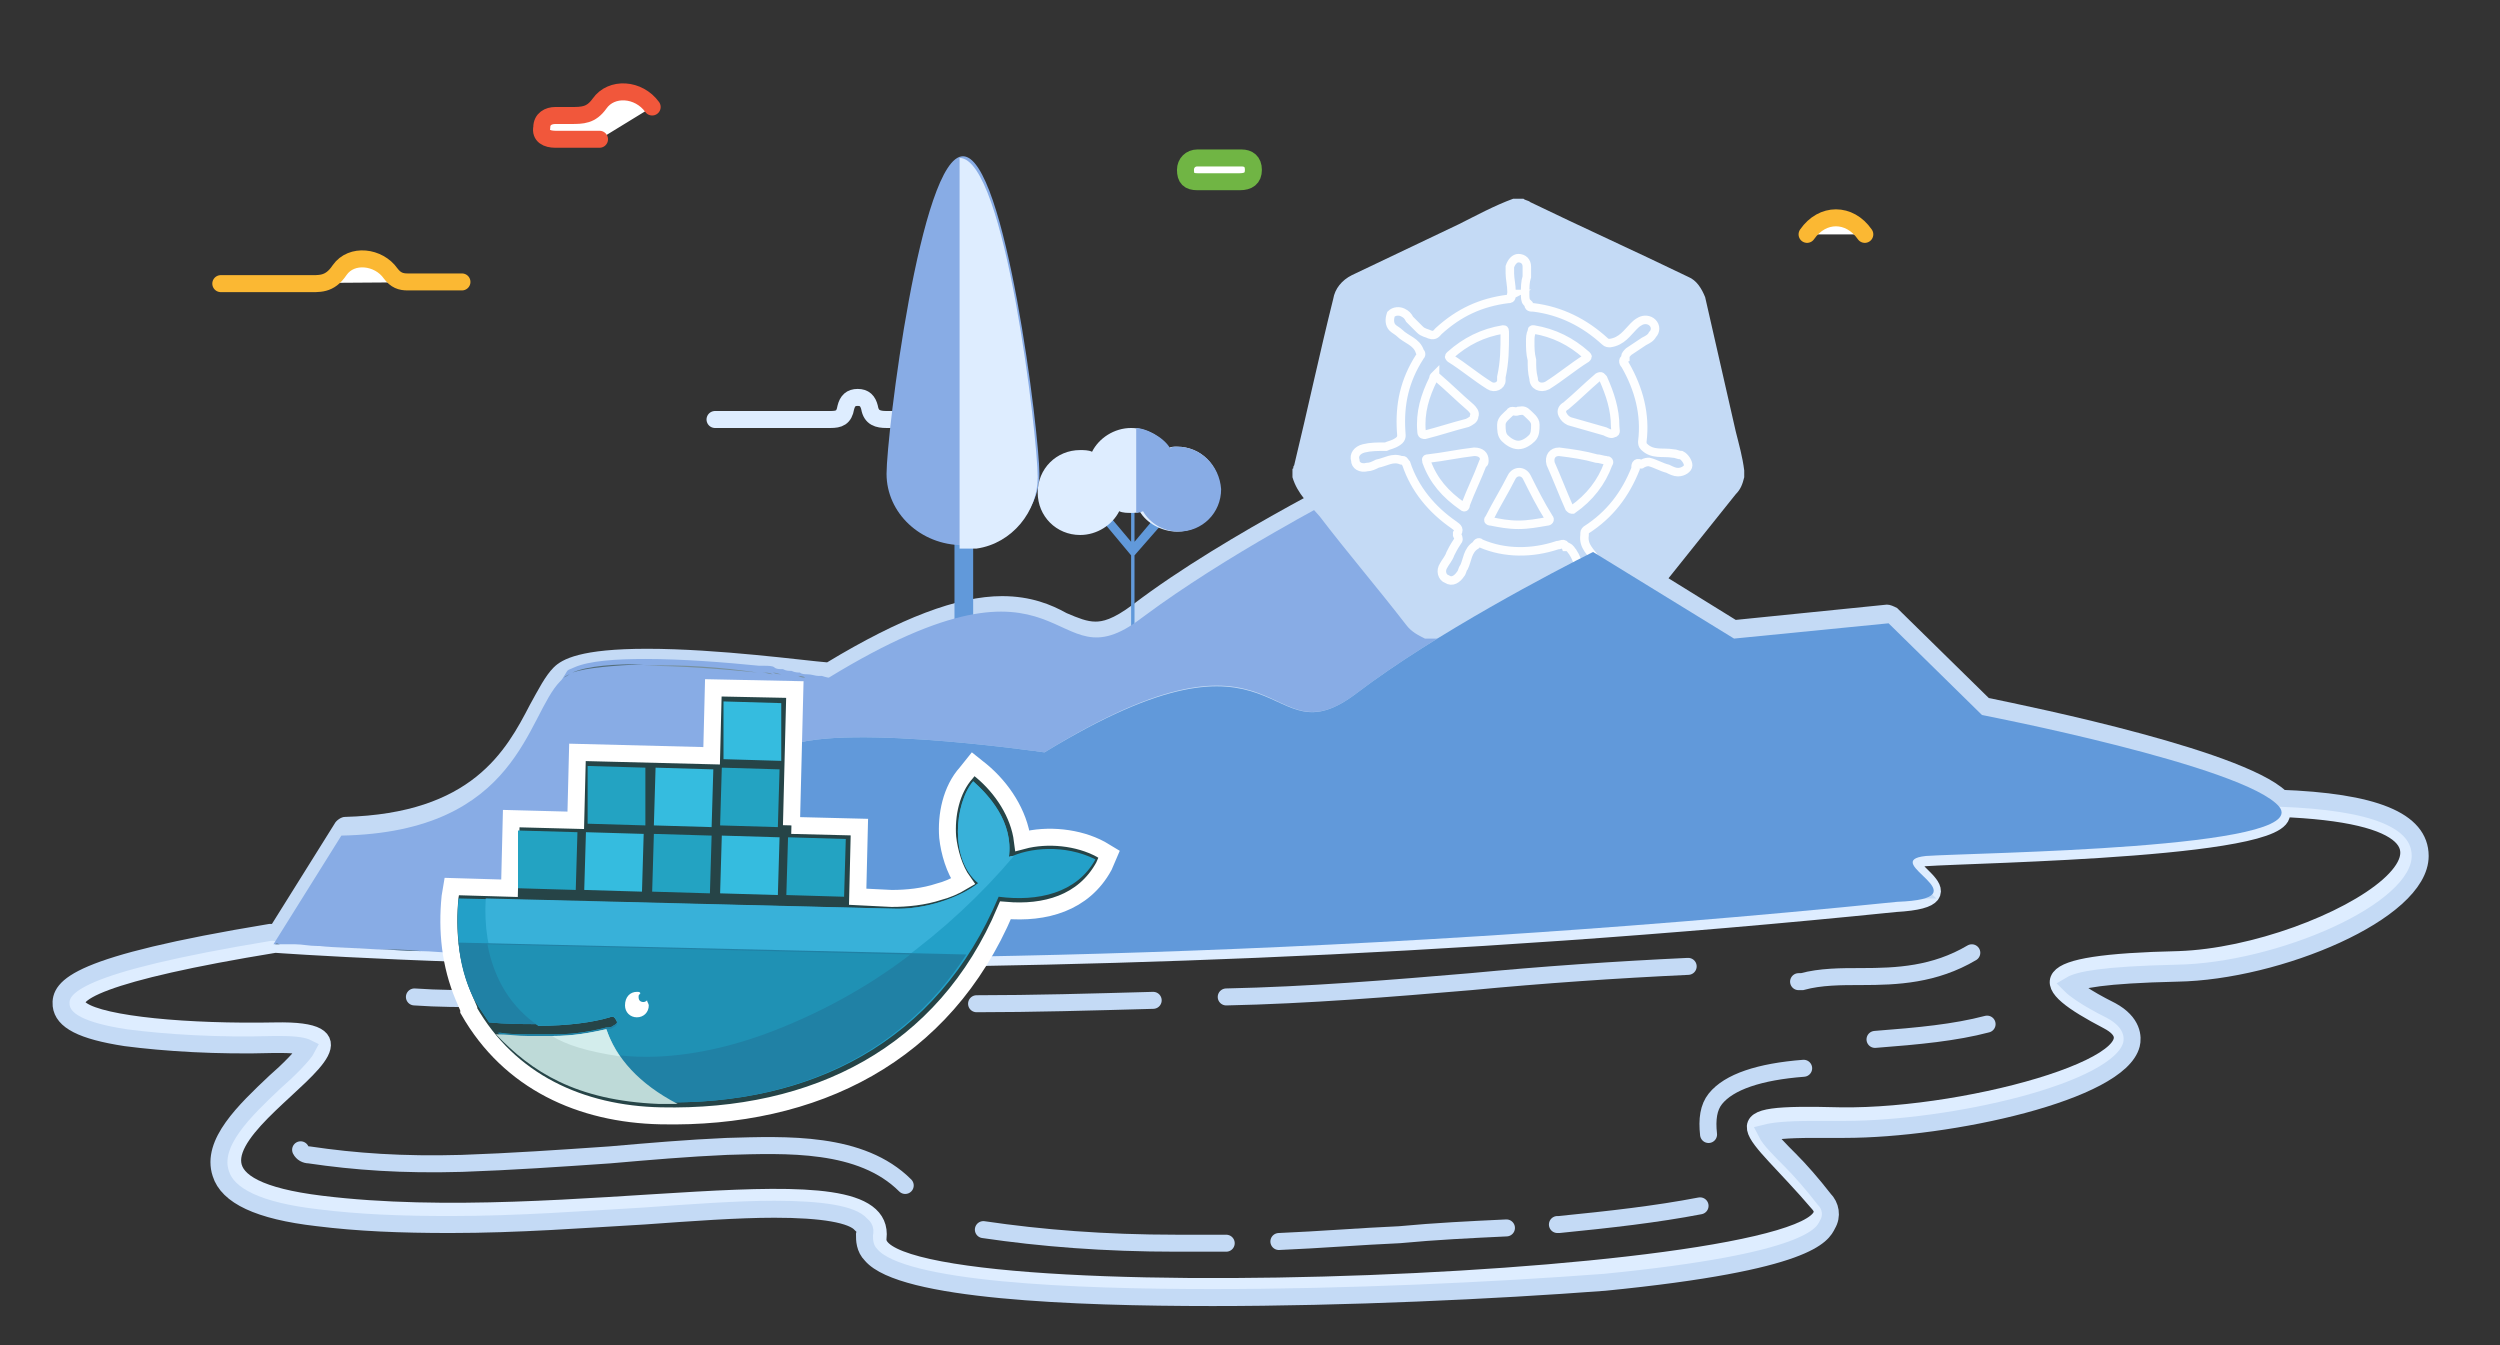 <?xml version="1.0" encoding="utf-8"?>
<!-- Generator: Adobe Illustrator 21.0.0, SVG Export Plug-In . SVG Version: 6.00 Build 0)  -->
<svg version="1.1" id="Layer_1" xmlns="http://www.w3.org/2000/svg" xmlns:xlink="http://www.w3.org/1999/xlink" x="0px" y="0px"
	 viewBox="0 0 147.2 79.2" style="enable-background:new 0 0 147.2 79.2;" xml:space="preserve">
<rect x="0" y="0" width="147.2" height="79.2" fill="#333333" stroke="none"/>
<style type="text/css">
	.st0{fill:#C4DAF5;}
	.st1{fill:#FFFFFF;stroke:#FBB833;stroke-linecap:round;stroke-linejoin:round;stroke-miterlimit:10;}
	.st2{fill:none;stroke:#DEEDFF;stroke-linecap:round;stroke-linejoin:round;stroke-miterlimit:10;}
	.st3{fill:#FFFFFF;stroke:#F1573B;stroke-linecap:round;stroke-linejoin:round;stroke-miterlimit:10;}
	.st4{fill:#FFFFFF;stroke:#70B544;stroke-linecap:round;stroke-linejoin:round;stroke-miterlimit:10;}
	.st5{fill:#6199DA;}
	.st6{fill:#88ACE5;}
	.st7{fill:#DEEDFF;}
	.st8{fill:none;stroke:#DEEDFF;stroke-miterlimit:10;}
	.st9{fill:none;stroke:#C4DAF5;stroke-miterlimit:10;}
	.st10{fill:none;stroke:#C4DAF5;stroke-linecap:round;stroke-miterlimit:10;}
	.st11{fill:#78909C;}
	.st12{fill:none;stroke:#FDFEFF;stroke-width:0.5;stroke-miterlimit:10;}
	.st13{fill:none;stroke:#FFFFFF;stroke-miterlimit:10;}
	.st14{fill:#546E7A;}
	.st15{fill:#264447;stroke:#FFFFFF;stroke-miterlimit:10;}
	.st16{fill:#23A3C2;}
	.st17{fill:#35BCDF;}
	.st18{fill:#23A0C8;}
	.st19{fill:#38B1D9;}
	.st20{fill:#2081A5;}
	.st21{fill:#1F91B4;}
	.st22{fill:#BEDAD8;}
	.st23{fill:#D3EDEC;}
	.st24{fill:#FFFFFF;}
</style>
<g id="XMLID_262_">
	<path id="XMLID_263_" class="st0" d="M15.7,54.9l4-6.4c0.1-0.2,0.4-0.4,0.6-0.4c7.5-0.2,9.5-3.9,10.9-6.6c0.5-0.9,0.9-1.7,1.4-2.2
		c0.5-0.5,1.6-1.1,5.5-1.1c4.2,0,9.3,0.7,10.6,0.8c4.3-2.6,7.7-3.9,10.3-3.9c1.7,0,2.9,0.5,3.8,1c0.7,0.3,1.2,0.5,1.7,0.5
		c0.4,0,1-0.1,2.2-1c5.5-4.2,14.4-8.5,14.7-8.7c0.2-0.1,0.3-0.1,0.5-0.1l7.5,1.8c0.1,0,0.2,0.1,0.2,0.1l12.6,7.8l8.9-0.9
		c0.2,0,0.4,0.1,0.6,0.2l5.4,5.3c2.4,0.5,15.7,3.2,17.7,5.7"/>
</g>
<path id="XMLID_210_" class="st1" d="M106.4,13.8c0.9-1.3,2.5-1.3,3.4,0"/>
<path id="XMLID_209_" class="st1" d="M13,16.7c1,0,2,0,3,0c0.7,0,1.4,0,2,0c0.8,0,1.4,0.1,2-0.8c0.7-1,2.3-0.8,3,0.2
	c0.3,0.4,0.6,0.5,1,0.5c1.1,0,2.2,0,3.2,0"/>
<path id="XMLID_208_" class="st2" d="M56.5,24.7c-1.4,0-2.9,0-4.3,0c-0.5,0-0.9-0.1-1-0.7c-0.1-0.4-0.3-0.6-0.7-0.6
	s-0.6,0.2-0.7,0.6c-0.1,0.6-0.4,0.7-0.9,0.7c-2.3,0-4.5,0-6.8,0"/>
<path id="XMLID_207_" class="st3" d="M35.3,8.2c-0.8,0-1.7,0-2.6,0c-0.5,0-0.9-0.2-0.8-0.7c0-0.5,0.4-0.7,0.8-0.7c0.3,0,0.6,0,0.9,0
	c0.7,0,1.2,0,1.7-0.7c0.7-1,2.3-0.9,3.1,0.2"/>
<path id="XMLID_206_" class="st4" d="M71.8,10.7c-0.4,0-0.8,0-1.3,0s-0.7-0.2-0.7-0.7c0-0.4,0.3-0.7,0.7-0.7c0.9,0,1.8,0,2.6,0
	c0.4,0,0.7,0.2,0.7,0.7c0,0.5-0.3,0.7-0.8,0.7C72.7,10.7,72.3,10.7,71.8,10.7z"/>
<g id="XMLID_202_">
	<rect id="XMLID_205_" x="56.2" y="22.5" class="st5" width="1.1" height="18.5"/>
	<path id="XMLID_204_" class="st6" d="M61.2,27.9c0,2.3-2,4.2-4.5,4.2c-2.5,0-4.5-1.9-4.5-4.2s2-18.7,4.5-18.7
		C59.2,9.2,61.2,25.6,61.2,27.9z"/>
	<path id="XMLID_203_" class="st7" d="M57.5,32.3c2.1-0.3,3.6-2.2,3.6-4.2c0-2.3-1.9-18.8-4.6-18.8v23H57.5z"/>
</g>
<g id="XMLID_198_">
	<polygon id="XMLID_201_" class="st5" points="68.9,30.3 68.4,30 66.8,31.9 66.8,29.8 66.6,29.8 66.6,31.9 65,30 64.6,30.3 
		66.6,32.7 66.6,37.7 66.8,37.7 66.8,32.7 	"/>
	<path id="XMLID_200_" class="st7" d="M69.3,26.3c-0.2,0-0.4,0-0.5,0.1c-0.4-0.7-1.3-1.2-2.2-1.2c-1,0-1.9,0.6-2.3,1.4
		c-0.2-0.1-0.5-0.1-0.7-0.1c-1.4,0-2.5,1.1-2.5,2.5c0,1.4,1.1,2.5,2.5,2.5c1,0,1.9-0.6,2.3-1.4c0.2,0.1,0.5,0.1,0.7,0.1
		c0.2,0,0.4,0,0.5-0.1c0.4,0.7,1.3,1.2,2.2,1.2c1.4,0,2.5-1.1,2.5-2.5C71.8,27.4,70.7,26.3,69.3,26.3z"/>
	<path id="XMLID_199_" class="st6" d="M69.3,26.3c-0.2,0-0.3,0-0.4,0.1c-0.4-0.7-1.5-1.2-2-1.2v5c0,0,0.2,0,0.4-0.1
		c0.4,0.7,1.2,1.2,2.1,1.2c1.4,0,2.5-1.1,2.5-2.5C71.8,27.4,70.7,26.3,69.3,26.3z"/>
</g>
<g id="XMLID_296_">
	<path id="XMLID_297_" class="st8" d="M134.2,47.6c2,2.4-18,2.7-20.8,2.9c-2.9,0.2,3.5,2.4-1.8,2.7c-53.8,5.5-95.4,2.4-95.4,2.4
		c-20.2,3.3-10.2,5.3,0,5.1s-12,8.4,2.7,10.2c14.6,1.8,33.4-3.1,32.8,2c-0.7,5.1,59.4,2.7,55.4-2c-4-4.7-6.4-5.4,1.3-5.2
		c7.8,0.1,19.9-3.4,15.7-5.6c-4.2-2.2-4.7-3.4,4.2-3.6C137.1,56.2,150.4,48.2,134.2,47.6z"/>
</g>
<g id="XMLID_292_">
	<path id="XMLID_293_" class="st9" d="M71.4,76.4c-8.2,0-18.3-0.4-20.1-2.5c-0.4-0.4-0.4-0.9-0.4-1.2c0.1-0.4-0.1-0.5-0.2-0.6
		c-0.5-0.6-2.3-0.9-5.1-0.9c-2.2,0-4.9,0.2-7.7,0.4c-3.5,0.2-7.4,0.5-11.4,0.5c-2.9,0-5.4-0.1-7.8-0.4c-3.5-0.4-5.3-1.3-5.7-2.6
		c-0.6-1.8,1.4-3.7,3.2-5.4c0.7-0.6,1.7-1.6,1.9-2c-0.2-0.1-0.6-0.2-1.6-0.2c-0.1,0-0.2,0-0.4,0c-3.3,0.1-6.4-0.1-8.7-0.4
		c-2.6-0.4-3.7-1-3.8-1.9c-0.1-1.1,0.8-2.4,12.3-4.3c0.1,0,0.1,0,0.2,0c0.1,0,11.8,0.9,30.5,0.9c21.8,0,43.6-1.1,64.9-3.3
		c0,0,0,0,0.1,0c0.6,0,1-0.1,1.2-0.1c-0.1-0.1-0.1-0.1-0.2-0.2c-0.4-0.4-1-0.9-0.7-1.6c0.2-0.7,1.1-0.7,1.4-0.8
		c0.5,0,1.5-0.1,2.9-0.1c10.3-0.4,16.1-1,17.3-1.7c-0.1-0.2-0.1-0.4,0-0.6c0.1-0.3,0.4-0.4,0.7-0.4c5.6,0.2,8.3,1.3,8.3,3.4
		c0,3.3-8.4,6.8-14.3,6.9c-4.4,0.1-5.8,0.4-6.3,0.7c0.2,0.2,0.8,0.7,2.4,1.5c1.3,0.7,1.3,1.6,1.2,2c-0.7,2.8-10.7,5-16.9,5l0,0
		c-0.1,0-0.3,0-0.4,0c-0.5,0-1,0-1.4,0c-1.7,0-2.4,0.1-2.8,0.2c0.2,0.4,0.8,1,1.4,1.6c0.6,0.6,1.3,1.4,2,2.3c0.4,0.4,0.5,1,0.2,1.5
		c-0.3,0.6-1,2.2-13.1,3.4C87.9,76,79.2,76.4,71.4,76.4z"/>
</g>
<g id="XMLID_290_">
	<path id="XMLID_196_" class="st10" d="M72.2,73.2c-1,0-2,0-2.9,0c-4.3,0-8-0.3-11.4-0.8"/>
</g>
<g id="XMLID_288_">
	<path id="XMLID_195_" class="st10" d="M88.7,72.3c-2.1,0.1-4.2,0.2-6.3,0.4c-2.3,0.1-4.7,0.3-7.1,0.4h0"/>
</g>
<g id="XMLID_286_">
	<path id="XMLID_188_" class="st10" d="M100.1,71c-2.6,0.5-5.3,0.8-8.3,1.1c0,0-0.1,0-0.1,0"/>
</g>
<g id="XMLID_284_">
	<path id="XMLID_187_" class="st10" d="M106.2,62.9c-2.6,0.2-4.4,0.8-5.2,1.8c-0.4,0.5-0.5,1.2-0.4,2.1"/>
</g>
<g id="XMLID_282_">
	<path id="XMLID_186_" class="st10" d="M110.4,61.2c2.6-0.2,4.7-0.4,6.6-0.9"/>
</g>
<g id="XMLID_280_">
	<path id="XMLID_185_" class="st10" d="M116.1,56.1c-2.2,1.3-4.4,1.4-6.5,1.4c-1.2,0-2.4,0-3.5,0.3c-0.1,0-0.1,0-0.2,0"/>
</g>
<g id="XMLID_278_">
	<path id="XMLID_184_" class="st10" d="M72.2,58.7c4.8-0.1,9.7-0.5,14.4-0.9c4.2-0.4,8.5-0.7,12.8-0.9"/>
</g>
<g id="XMLID_276_">
	<path id="XMLID_183_" class="st10" d="M57.5,59.1c3.3,0,6.8-0.1,10.4-0.2"/>
</g>
<g id="XMLID_272_">
	<path id="XMLID_178_" class="st10" d="M24.4,58.7c1.4,0.1,2.8,0.1,4.2,0.1"/>
</g>
<g id="XMLID_270_">
	<path id="XMLID_177_" class="st10" d="M53.3,69.8c-2.6-2.6-7-2.4-10.5-2.3c-2.3,0.1-4.6,0.3-6.9,0.5c-2.9,0.2-5.8,0.4-8.7,0.5
		c-3.5,0.1-6.3-0.1-9-0.5c-0.2,0-0.4-0.1-0.5-0.3"/>
</g>
<path id="XMLID_175_" class="st11" d="M76,30.9c0.6-0.3,1.1-0.6,1.6-0.9C77.1,30.3,76.5,30.6,76,30.9z"/>
<path id="XMLID_173_" class="st11" d="M77.6,30c0.4-0.2,0.7-0.4,1-0.5C78.3,29.7,77.9,29.8,77.6,30z"/>
<path id="XMLID_171_" class="st11" d="M68.2,35.7c2.4-1.7,5.3-3.4,7.7-4.8C73.5,32.3,70.6,34,68.2,35.7z"/>
<path id="XMLID_170_" class="st11" d="M93.8,32.5l-4.5-2.8L93.8,32.5z"/>
<path id="XMLID_169_" class="st11" d="M79,29.3c0.3-0.2,0.6-0.3,0.8-0.4C79.6,29,79.3,29.1,79,29.3z"/>
<path id="XMLID_167_" class="st11" d="M80.2,28.6c0.2-0.1,0.4-0.2,0.6-0.3C80.7,28.4,80.5,28.5,80.2,28.6z"/>
<path id="XMLID_165_" class="st6" d="M45.8,44.3c2-2,15.7,0,15.7,0c14.4-8.9,12.9,0.7,18.4-3.5c4.6-3.5,11.7-7.2,13.9-8.3l-4.5-2.8
	l-7.5-1.8c0,0-0.3,0.2-0.9,0.4c-0.2,0.1-0.4,0.2-0.6,0.3c-0.1,0.1-0.2,0.1-0.4,0.2c-0.2,0.1-0.5,0.3-0.8,0.4
	c-0.1,0.1-0.3,0.2-0.5,0.2c-0.3,0.2-0.7,0.4-1,0.5c-0.5,0.3-1.1,0.6-1.6,0.9c-2.5,1.4-5.3,3.1-7.7,4.8c-0.4,0.3-0.7,0.5-1.1,0.8
	c-5.5,4.2-4-5.3-18.4,3.5c0,0-0.1,0-0.4-0.1c-0.1,0-0.2,0-0.2,0c-0.2,0-0.4-0.1-0.7-0.1c-0.1,0-0.3,0-0.4-0.1c-0.1,0-0.3,0-0.5-0.1
	c-0.2,0-0.3,0-0.5-0.1c-0.2,0-0.4,0-0.5-0.1s-0.4-0.1-0.6-0.1c-0.1,0-0.2,0-0.3,0c-2-0.2-4.5-0.4-6.7-0.4c-1.7,0-3.3,0.1-4.2,0.5
	c-0.2,0.1-0.3,0.1-0.4,0.2C33.1,40,33.1,40,33,40.1c-2,2-2.4,8.9-12.9,9.1l-4,6.4c0,0,0,0,0,0h0c0,0,0,0,0,0c0.1,0,0.2,0,0.3,0
	c0,0,0.1,0,0.1,0c0,0,0.1,0,0.1,0s0.1,0,0.1,0c0.1,0,0.2,0,0.3,0c0,0,0,0,0.1,0c0.1,0,0.1,0,0.2,0c0,0,0.1,0,0.1,0
	c0.4,0,0.8,0.1,1.3,0.1c0,0,0,0,0.1,0c0.9,0.1,2.1,0.1,3.4,0.2h0c0.8,0,1.6,0.1,2.5,0.1h0c0.7,0,1.4,0.1,2.1,0.1c0.1,0,0.1,0,0.1,0
	c0.2,0,0.5,0,0.7,0c0,0,0.1,0,0.1,0c0.5,0,1,0,1.4,0.1c0,0,0.1,0,0.1,0c0.2,0,0.5,0,0.7,0c0.1,0,0.2,0,0.3,0c0.2,0,0.5,0,0.7,0l0,0
	l1.7-2.8C43.4,53.1,43.8,46.3,45.8,44.3z"/>
<g id="XMLID_159_">
	<path id="XMLID_163_" class="st0" d="M89.1,11.7c0.2,0,0.4,0,0.6,0c0.1,0.1,0.3,0.1,0.4,0.2c3.1,1.5,6.2,2.9,9.3,4.4
		c0.5,0.2,0.8,0.7,1,1.2c0.6,2.6,1.2,5.3,1.8,7.9c0.2,0.8,0.4,1.5,0.5,2.3c0,0.1,0,0.3,0,0.4c-0.1,0.4-0.2,0.7-0.5,1
		c-2,2.5-4,5-6,7.5c-0.4,0.5-0.8,0.9-1.3,1c-3.6,0-7.3,0-11,0c-0.4-0.2-0.8-0.4-1.1-0.8c-1.7-2.2-3.5-4.3-5.1-6.4
		c-0.6-0.7-1.3-1.3-1.6-2.3c0-0.2,0-0.3,0-0.5c0.1,0,0-0.1,0.1-0.2c0.8-3.3,1.5-6.6,2.3-9.8c0.1-0.6,0.5-1.1,1.1-1.4
		c2.1-1,4.2-2,6.3-3C86.9,12.7,88,12.1,89.1,11.7z"/>
	<path id="XMLID_161_" class="st12" d="M89,17.2c0-0.4-0.1-0.8-0.1-1.1c0-0.1,0-0.3,0-0.4c0.1-0.3,0.3-0.5,0.5-0.5
		c0.3,0,0.5,0.2,0.5,0.5c0,0.2,0,0.4,0,0.6c-0.1,0.3-0.1,0.6-0.1,1c0,0.2,0,0.4,0.1,0.5c0,0,0.1,0.1,0.1,0.1c0,0.2,0.1,0.2,0.3,0.2
		c1.6,0.2,3,0.9,4.2,2c0.1,0.1,0.2,0.1,0.3,0.1c0.7-0.1,1-0.6,1.4-1c0.1-0.1,0.2-0.2,0.4-0.3c0.2-0.1,0.5-0.1,0.7,0.1
		c0.2,0.2,0.2,0.5,0,0.7c-0.1,0.2-0.3,0.3-0.5,0.4c-0.3,0.2-0.6,0.4-0.9,0.6c-0.1,0.1-0.2,0.2-0.2,0.3c0,0,0,0.1,0,0.1
		c-0.2,0.1-0.1,0.3,0,0.4c0.8,1.4,1.2,2.9,1,4.5c0,0.1,0,0.2,0.1,0.3c0.5,0.5,1.1,0.3,1.7,0.4c0.2,0,0.3,0.1,0.5,0.1
		c0.2,0.1,0.4,0.4,0.4,0.6s-0.3,0.4-0.6,0.4c-0.2,0-0.4-0.1-0.6-0.2c-0.4-0.1-0.7-0.3-1.1-0.4c-0.1,0-0.2,0-0.4,0.1
		c0,0-0.1,0.1-0.1,0c-0.3-0.1-0.3,0.1-0.3,0.3c-0.6,1.5-1.5,2.7-2.9,3.6c-0.1,0.1-0.1,0.1-0.1,0.3c-0.1,0.7,0.4,1,0.7,1.5
		c0.1,0.2,0.2,0.3,0.2,0.5c0.1,0.3,0,0.5-0.3,0.7c-0.2,0.1-0.5,0.1-0.7-0.2c-0.1-0.2-0.2-0.3-0.2-0.5c-0.1-0.4-0.2-0.7-0.4-1
		c-0.1-0.1-0.1-0.2-0.3-0.3c0,0-0.1,0-0.1,0c-0.1-0.3-0.3-0.1-0.5-0.1c-1.5,0.5-3.1,0.5-4.5-0.1c-0.1-0.1-0.2-0.1-0.3,0.1
		c0,0,0,0,0,0c-0.5,0.3-0.5,0.9-0.7,1.3c-0.1,0.1-0.1,0.3-0.2,0.4c-0.2,0.3-0.5,0.5-0.8,0.3c-0.3-0.1-0.4-0.5-0.2-0.8
		c0.1-0.2,0.3-0.4,0.4-0.7c0.1-0.2,0.2-0.4,0.4-0.7c0.1-0.1,0.1-0.2,0-0.4c0,0,0-0.1,0-0.1c0.2-0.3-0.1-0.4-0.2-0.5
		c-1.3-0.9-2.3-2.1-2.8-3.6c-0.1-0.1-0.1-0.2-0.2-0.2c0,0,0,0-0.1,0c-0.5-0.2-0.9,0.1-1.4,0.2c-0.2,0.1-0.4,0.2-0.6,0.2
		c-0.4,0.1-0.7-0.1-0.7-0.4c-0.1-0.3,0.1-0.6,0.5-0.7c0.4-0.1,0.8-0.1,1.3-0.1c0.2-0.1,0.4-0.1,0.7-0.3c0.3-0.2,0.2-0.4,0.2-0.6
		c-0.1-1.6,0.2-3,1.1-4.4c0.1-0.1,0.1-0.2,0-0.3c-0.2-0.6-0.8-0.7-1.2-1.1c-0.1-0.1-0.3-0.2-0.4-0.3c-0.2-0.2-0.2-0.5-0.1-0.8
		c0.2-0.2,0.5-0.2,0.7-0.1c0.2,0.1,0.3,0.2,0.4,0.4c0.2,0.2,0.4,0.4,0.6,0.6c0.2,0.2,0.4,0.2,0.6,0.3c0.3,0.1,0.4-0.1,0.5-0.2
		c1.2-1.1,2.5-1.7,4.1-1.9c0.1,0,0.2,0,0.2-0.2c0,0,0-0.1,0.1-0.1C88.9,17.4,89,17.4,89,17.2z M91.8,26.6c-0.4,0-0.6,0.3-0.5,0.7
		c0.4,0.9,0.7,1.7,1.1,2.6c0.1,0.1,0.1,0.1,0.2,0.1c1-0.7,1.7-1.6,2.1-2.7c0.1-0.1,0-0.2-0.1-0.2c-0.2,0-0.4-0.1-0.6-0.1
		C93.3,26.8,92.6,26.7,91.8,26.6z M88.6,19.7c0-0.3,0-0.3-0.1-0.3c-1.2,0.2-2.2,0.7-3.1,1.5c-0.1,0.1-0.1,0.1,0,0.2
		c0.8,0.5,1.5,1.1,2.3,1.6c0.3,0.2,0.7,0,0.7-0.3c0-0.1,0-0.2,0-0.2C88.6,21.3,88.6,20.5,88.6,19.7z M84.5,22.1
		c-0.1,0.1-0.1,0.1-0.1,0.2c-0.5,1-0.8,2-0.7,3.1c0,0.2,0.1,0.2,0.2,0.2c0.8-0.2,1.7-0.5,2.5-0.7c0.2-0.1,0.4-0.2,0.4-0.4
		c0.1-0.2-0.1-0.4-0.2-0.5c-0.7-0.6-1.3-1.2-2-1.8C84.6,22.2,84.5,22.2,84.5,22.1z M89.4,30.9c0.6,0,1.1-0.1,1.7-0.2
		c0.1,0,0.2-0.1,0.1-0.2c-0.5-0.8-0.9-1.6-1.3-2.4c-0.2-0.4-0.7-0.4-0.9,0c-0.4,0.8-0.9,1.6-1.3,2.4c-0.1,0.1-0.1,0.2,0.1,0.2
		C88.3,30.8,88.8,30.9,89.4,30.9z M95.1,25.1c0-1-0.3-1.9-0.7-2.8c-0.1-0.1-0.1-0.2-0.3-0.1c-0.7,0.6-1.3,1.2-1.9,1.7
		c-0.2,0.1-0.3,0.3-0.2,0.5c0.1,0.2,0.2,0.3,0.4,0.4c0.7,0.2,1.4,0.4,2.1,0.6c0.2,0.1,0.4,0.2,0.5,0.1
		C95.2,25.5,95.1,25.3,95.1,25.1z M87.4,27.1c0-0.3-0.2-0.5-0.6-0.5c-0.9,0.1-1.8,0.3-2.7,0.4c-0.2,0-0.1,0.1-0.1,0.2
		c0.4,1.1,1.1,1.9,2.1,2.6c0.1,0.1,0.2,0.1,0.2-0.1c0.3-0.8,0.7-1.6,1-2.4C87.4,27.3,87.4,27.2,87.4,27.1z M90.1,20.1
		c0,0.4,0,0.7,0.1,1.1c0,0.4,0,0.7,0.1,1.1c0,0.4,0.4,0.6,0.8,0.4c0.8-0.5,1.5-1.1,2.3-1.6c0.1-0.1,0.1-0.1,0-0.2
		c-0.9-0.8-1.9-1.3-3.1-1.5c-0.1,0-0.1,0-0.1,0.1C90.1,19.7,90.1,19.9,90.1,20.1z M89.4,24.2c-0.2,0.1-0.4-0.1-0.5,0.1
		c-0.2,0.2-0.5,0.4-0.5,0.7c0,0.3,0,0.6,0.2,0.8c0.2,0.2,0.5,0.4,0.8,0.4c0.3,0,0.6-0.2,0.8-0.4c0.2-0.2,0.2-0.5,0.2-0.8
		c0-0.3-0.3-0.5-0.5-0.7C89.7,24.1,89.5,24.2,89.4,24.2z"/>
</g>
<path id="XMLID_157_" class="st5" d="M113.4,50.4c2.9-0.2,22.8-0.4,20.8-2.9c-2-2.4-17.5-5.4-17.5-5.4l-5.5-5.4l-9.1,0.9l-8.3-5.1
	c-2.2,1.1-9.3,4.8-13.9,8.3c-5.5,4.2-4-5.3-18.4,3.5c0,0-13.7-2-15.7,0s-2.4,8.9-12.9,9.1l-1.7,2.8c16.8,0.5,46.1,0.4,80.5-3.1
	C117,52.9,110.5,50.7,113.4,50.4z"/>
<g id="XMLID_274_">
	<path id="XMLID_155_" class="st13" d="M51.9,60.6C51.9,60.6,51.9,60.6,51.9,60.6c-1.9,0-3.8,0-5.6-0.1c-3.5,0-7.2-0.1-10.8-0.1"/>
</g>
<path id="XMLID_151_" class="st14" d="M27.8,56.1c-0.2,0-0.5,0-0.7,0C27.3,56.1,27.6,56.1,27.8,56.1z"/>
<path id="XMLID_150_" class="st14" d="M24.8,56c-0.9,0-1.8-0.1-2.5-0.1C23,55.9,23.9,55.9,24.8,56z"/>
<path id="XMLID_149_" class="st14" d="M16.7,55.6c-0.1,0-0.1,0-0.1,0C16.7,55.6,16.7,55.6,16.7,55.6z"/>
<path id="XMLID_148_" class="st14" d="M26.9,56.1c-0.7,0-1.4-0.1-2.1-0.1C25.5,56,26.2,56.1,26.9,56.1z"/>
<path id="XMLID_147_" class="st14" d="M16.2,55.5L16.2,55.5C16.2,55.5,16.2,55.5,16.2,55.5z"/>
<path id="XMLID_138_" class="st14" d="M33.7,39.6c0.9-0.4,2.5-0.5,4.2-0.5C36.1,39.2,34.6,39.3,33.7,39.6z"/>
<path id="XMLID_137_" class="st14" d="M16.5,55.6c-0.1,0-0.2,0-0.3,0C16.3,55.5,16.4,55.6,16.5,55.6z"/>
<path id="XMLID_136_" class="st14" d="M33.2,39.9c0.1-0.1,0.3-0.2,0.4-0.2C33.5,39.7,33.4,39.8,33.2,39.9z"/>
<path id="XMLID_135_" class="st14" d="M17.4,55.6c-0.1,0-0.1,0-0.2,0C17.3,55.6,17.3,55.6,17.4,55.6z"/>
<path id="XMLID_134_" class="st14" d="M30.2,56.2c-0.2,0-0.5,0-0.7,0C29.7,56.2,29.9,56.2,30.2,56.2z"/>
<path id="XMLID_133_" class="st14" d="M31.2,56.2c-0.2,0-0.5,0-0.7,0C30.7,56.2,30.9,56.2,31.2,56.2z"/>
<path id="XMLID_132_" class="st14" d="M17.1,55.6c-0.1,0-0.2,0-0.3,0C16.9,55.6,17,55.6,17.1,55.6z"/>
<path id="XMLID_114_" class="st14" d="M22.2,55.9c-1.4-0.1-2.5-0.1-3.4-0.2C19.7,55.8,20.9,55.8,22.2,55.9z"/>
<path id="XMLID_113_" class="st14" d="M29.4,56.2c-0.5,0-1,0-1.4-0.1C28.4,56.1,28.8,56.1,29.4,56.2z"/>
<path id="XMLID_112_" class="st14" d="M18.8,55.7c-0.5,0-0.9-0.1-1.3-0.1C17.9,55.6,18.3,55.7,18.8,55.7z"/>
<path id="XMLID_111_" class="st11" d="M17.5,55.6C17.5,55.6,17.4,55.6,17.5,55.6C17.4,55.6,17.4,55.6,17.5,55.6z"/>
<path id="XMLID_65_" class="st11" d="M18.8,55.7C18.8,55.7,18.8,55.7,18.8,55.7C18.8,55.7,18.8,55.7,18.8,55.7z"/>
<path id="XMLID_64_" class="st11" d="M30.5,56.2c-0.1,0-0.2,0-0.3,0C30.3,56.2,30.4,56.2,30.5,56.2z"/>
<path id="XMLID_63_" class="st11" d="M22.3,55.9C22.3,55.9,22.2,55.9,22.3,55.9C22.2,55.9,22.3,55.9,22.3,55.9z"/>
<path id="XMLID_62_" class="st11" d="M29.5,56.2c-0.1,0-0.1,0-0.1,0C29.4,56.2,29.4,56.2,29.5,56.2z"/>
<path id="XMLID_61_" class="st11" d="M31.2,56.2L31.2,56.2L31.2,56.2L31.2,56.2z"/>
<path id="XMLID_60_" class="st11" d="M27.9,56.1c0,0-0.1,0-0.1,0C27.8,56.1,27.9,56.1,27.9,56.1z"/>
<path id="XMLID_59_" class="st11" d="M27.1,56.1c-0.1,0-0.1,0-0.1,0C27,56.1,27,56.1,27.1,56.1z"/>
<path id="XMLID_58_" class="st11" d="M24.9,56L24.9,56C24.8,56,24.8,56,24.9,56z"/>
<path id="XMLID_57_" class="st11" d="M47,39.8c0.1,0,0.3,0,0.4,0.1C47.3,39.9,47.2,39.9,47,39.8z"/>
<path id="XMLID_56_" class="st11" d="M46,39.7c0.2,0,0.4,0,0.5,0.1C46.4,39.7,46.2,39.7,46,39.7z"/>
<path id="XMLID_55_" class="st11" d="M48.1,40c0.1,0,0.2,0,0.2,0C48.3,40,48.3,40,48.1,40z"/>
<path id="XMLID_139_" class="st11" d="M45.5,39.6c0.2,0,0.4,0.1,0.5,0.1C45.9,39.7,45.7,39.7,45.5,39.6z"/>
<path id="XMLID_140_" class="st11" d="M16.2,55.5L16.2,55.5L16.2,55.5z"/>
<path id="XMLID_141_" class="st11" d="M16.6,55.6C16.6,55.6,16.5,55.6,16.6,55.6C16.5,55.6,16.6,55.6,16.6,55.6z"/>
<path id="XMLID_142_" class="st11" d="M16.8,55.6C16.8,55.6,16.8,55.6,16.8,55.6C16.8,55.6,16.8,55.6,16.8,55.6z"/>
<path id="XMLID_143_" class="st11" d="M44.9,39.6c0.2,0,0.4,0.1,0.6,0.1C45.3,39.6,45.1,39.6,44.9,39.6z"/>
<path id="XMLID_144_" class="st11" d="M17.2,55.6C17.2,55.6,17.2,55.6,17.2,55.6C17.1,55.6,17.2,55.6,17.2,55.6z"/>
<path id="XMLID_145_" class="st11" d="M37.9,39.2c2.2,0,4.7,0.2,6.7,0.4C42.6,39.3,40.1,39.1,37.9,39.2z"/>
<path id="XMLID_146_" class="st11" d="M16.2,55.5C16.2,55.5,16.2,55.5,16.2,55.5C16.2,55.5,16.2,55.5,16.2,55.5z"/>
<path id="XMLID_182_" class="st15" d="M46.6,48.6l4,0.1l-0.1,4.1l2,0.1c0.9,0,1.9-0.1,2.8-0.4c0.4-0.1,0.9-0.3,1.4-0.6
	c-0.5-0.7-0.8-1.7-0.9-2.6c-0.1-1.3,0.2-2.8,1.1-3.8l0.4-0.5l0.5,0.4c1.2,1,2.2,2.5,2.4,4.1c1.5-0.4,3.3-0.2,4.6,0.5l0.5,0.3L65,51
	c-1.2,2.2-3.5,2.8-5.8,2.6c-3.6,8.5-11.2,12.3-20.3,12.1c-4.7-0.1-8.9-2-11.3-6.2l0-0.1l-0.3-0.7c-0.8-1.9-1-3.9-0.8-5.9l0.1-0.6
	l3.4,0.1l0.1-4.1l3.8,0.1l0.1-4l7.9,0.2l0.1-4l4.8,0.1L46.6,48.6"/>
<path id="XMLID_174_" class="st16" d="M30.5,48.9L34,49l-0.1,3.4l-3.4-0.1L30.5,48.9z"/>
<path id="XMLID_172_" class="st16" d="M34.6,45.1l3.4,0.1L38,48.6l-3.4-0.1L34.6,45.1z"/>
<path id="XMLID_168_" class="st17" d="M34.5,49l3.4,0.1l-0.1,3.4l-3.4-0.1L34.5,49z"/>
<path id="XMLID_166_" class="st16" d="M38.5,49.1l3.4,0.1l-0.1,3.4l-3.4-0.1L38.5,49.1z"/>
<path id="XMLID_164_" class="st17" d="M38.6,45.2l3.4,0.1l-0.1,3.4l-3.4-0.1L38.6,45.2z"/>
<path id="XMLID_162_" class="st17" d="M42.5,49.2l3.4,0.1l-0.1,3.4l-3.4-0.1L42.5,49.2z"/>
<path id="XMLID_160_" class="st16" d="M42.5,45.2l3.4,0.1l-0.1,3.4l-3.4-0.1L42.5,45.2z"/>
<path id="XMLID_158_" class="st17" d="M42.6,41.3l3.4,0.1L46,44.8l-3.4-0.1L42.6,41.3z"/>
<path id="XMLID_156_" class="st16" d="M46.4,49.3l3.4,0.1l-0.1,3.4l-3.4-0.1L46.4,49.3z"/>
<g id="XMLID_53_">
	<g id="XMLID_54_">
		<path id="XMLID_181_" class="st18" d="M59.4,50.5c0.3-2.1-1.2-3.7-2.1-4.5c-1.1,1.3-1.4,4.6,0.3,6c-1,0.8-3.1,1.6-5.1,1.5L27,52.9
			c-0.2,2.2,0.1,4.2,0.9,5.9l0.3,0.5c0.2,0.3,0.4,0.6,0.6,0.9l0,0c1,0.1,2,0.1,2.9,0.1l0,0c1.7,0,3.2-0.2,4.2-0.5
			c0.2-0.1,0.3,0,0.4,0.2c0.1,0.2,0,0.3-0.2,0.4c-0.1,0.1-0.3,0.1-0.4,0.1l0,0c-0.8,0.2-1.8,0.4-2.9,0.4c0.1,0-0.1,0-0.1,0
			c0,0-0.1,0-0.1,0c-0.5,0-1,0-1.5,0c-0.5,0-1.1,0-1.7-0.1h0c2.1,2.4,5.3,3.9,9.5,4.1c8.8,0.2,16.3-3.5,19.9-12.1
			c2.3,0.3,4.6-0.2,5.7-2.2C62.7,49.7,60.6,49.9,59.4,50.5"/>
		<path id="XMLID_180_" class="st19" d="M59.4,50.5c0.3-2.1-1.2-3.7-2.1-4.5c-1.1,1.3-1.4,4.6,0.3,6c-1,0.8-3.1,1.6-5.1,1.5
			l-23.9-0.6c-0.2,3.3,1,5.9,3.1,7.5l0,0c1.7,0,3.2-0.2,4.2-0.5c0.2-0.1,0.3,0,0.4,0.2s0,0.3-0.2,0.4c-0.1,0.1-0.3,0.1-0.4,0.1l0,0
			c-0.8,0.2-1.8,0.4-3,0.4l0,0c2.9,1.6,7.3,1.7,12.3-0.1c5.6-2,10.9-6,14.7-10.5C59.5,50.4,59.4,50.4,59.4,50.5"/>
		<path id="XMLID_179_" class="st20" d="M27,55.5c0.1,1.2,0.4,2.3,0.9,3.3l0.3,0.5c0.2,0.3,0.4,0.6,0.6,0.9c1,0.1,2,0.1,2.9,0.1
			c1.7,0,3.2-0.2,4.2-0.5c0.2-0.1,0.3,0,0.4,0.2c0.1,0.2,0,0.3-0.2,0.4c-0.1,0.1-0.3,0.1-0.4,0.1l0,0c-0.8,0.2-1.8,0.4-3,0.4
			c0,0-0.1,0-0.2,0c-0.5,0-1,0-1.5,0c-0.5,0-1.1,0-1.7-0.1c2.1,2.4,5.4,3.9,9.5,4.1c7.5,0.2,14.1-2.5,18.1-8.7L27,55.5"/>
		<path id="XMLID_176_" class="st21" d="M28.7,55.6c0.4,2.1,1.4,3.7,3,4.8c1.7,0,3.2-0.2,4.2-0.5c0.2-0.1,0.3,0,0.4,0.2
			s0,0.3-0.2,0.4c-0.1,0.1-0.3,0.1-0.4,0.1l0,0c-0.8,0.2-1.9,0.4-3,0.4c2.9,1.6,7.3,1.7,12.3-0.1c3-1.1,6-2.7,8.6-4.7L28.7,55.6"/>
		<path id="XMLID_153_" class="st22" d="M39.9,65c-2.3-1.2-3.6-2.7-4.2-4.4c-0.9,0.2-1.9,0.4-3.2,0.4c-0.5,0-1,0-1.4,0
			c-0.6,0-1.2-0.1-1.9-0.1c2.1,2.2,4.7,3.9,9.6,4.1C39.2,65,39.5,65,39.9,65"/>
	</g>
	<path id="XMLID_152_" class="st23" d="M36.5,62.2c-0.3-0.4-0.6-1-0.8-1.6c-0.9,0.2-1.9,0.4-3.2,0.4C33.3,61.5,34.5,61.9,36.5,62.2"
		/>
</g>
<path id="XMLID_154_" class="st24" d="M37.5,58.4c0.1,0,0.2,0,0.2,0.1c-0.1,0.1-0.1,0.1-0.1,0.2c0,0.2,0.1,0.3,0.3,0.3
	c0.1,0,0.2-0.1,0.2-0.1c0,0.1,0.1,0.2,0.1,0.3c0,0.4-0.3,0.7-0.7,0.7c-0.4,0-0.7-0.3-0.7-0.7C36.8,58.7,37.1,58.4,37.5,58.4"/>
</svg>
